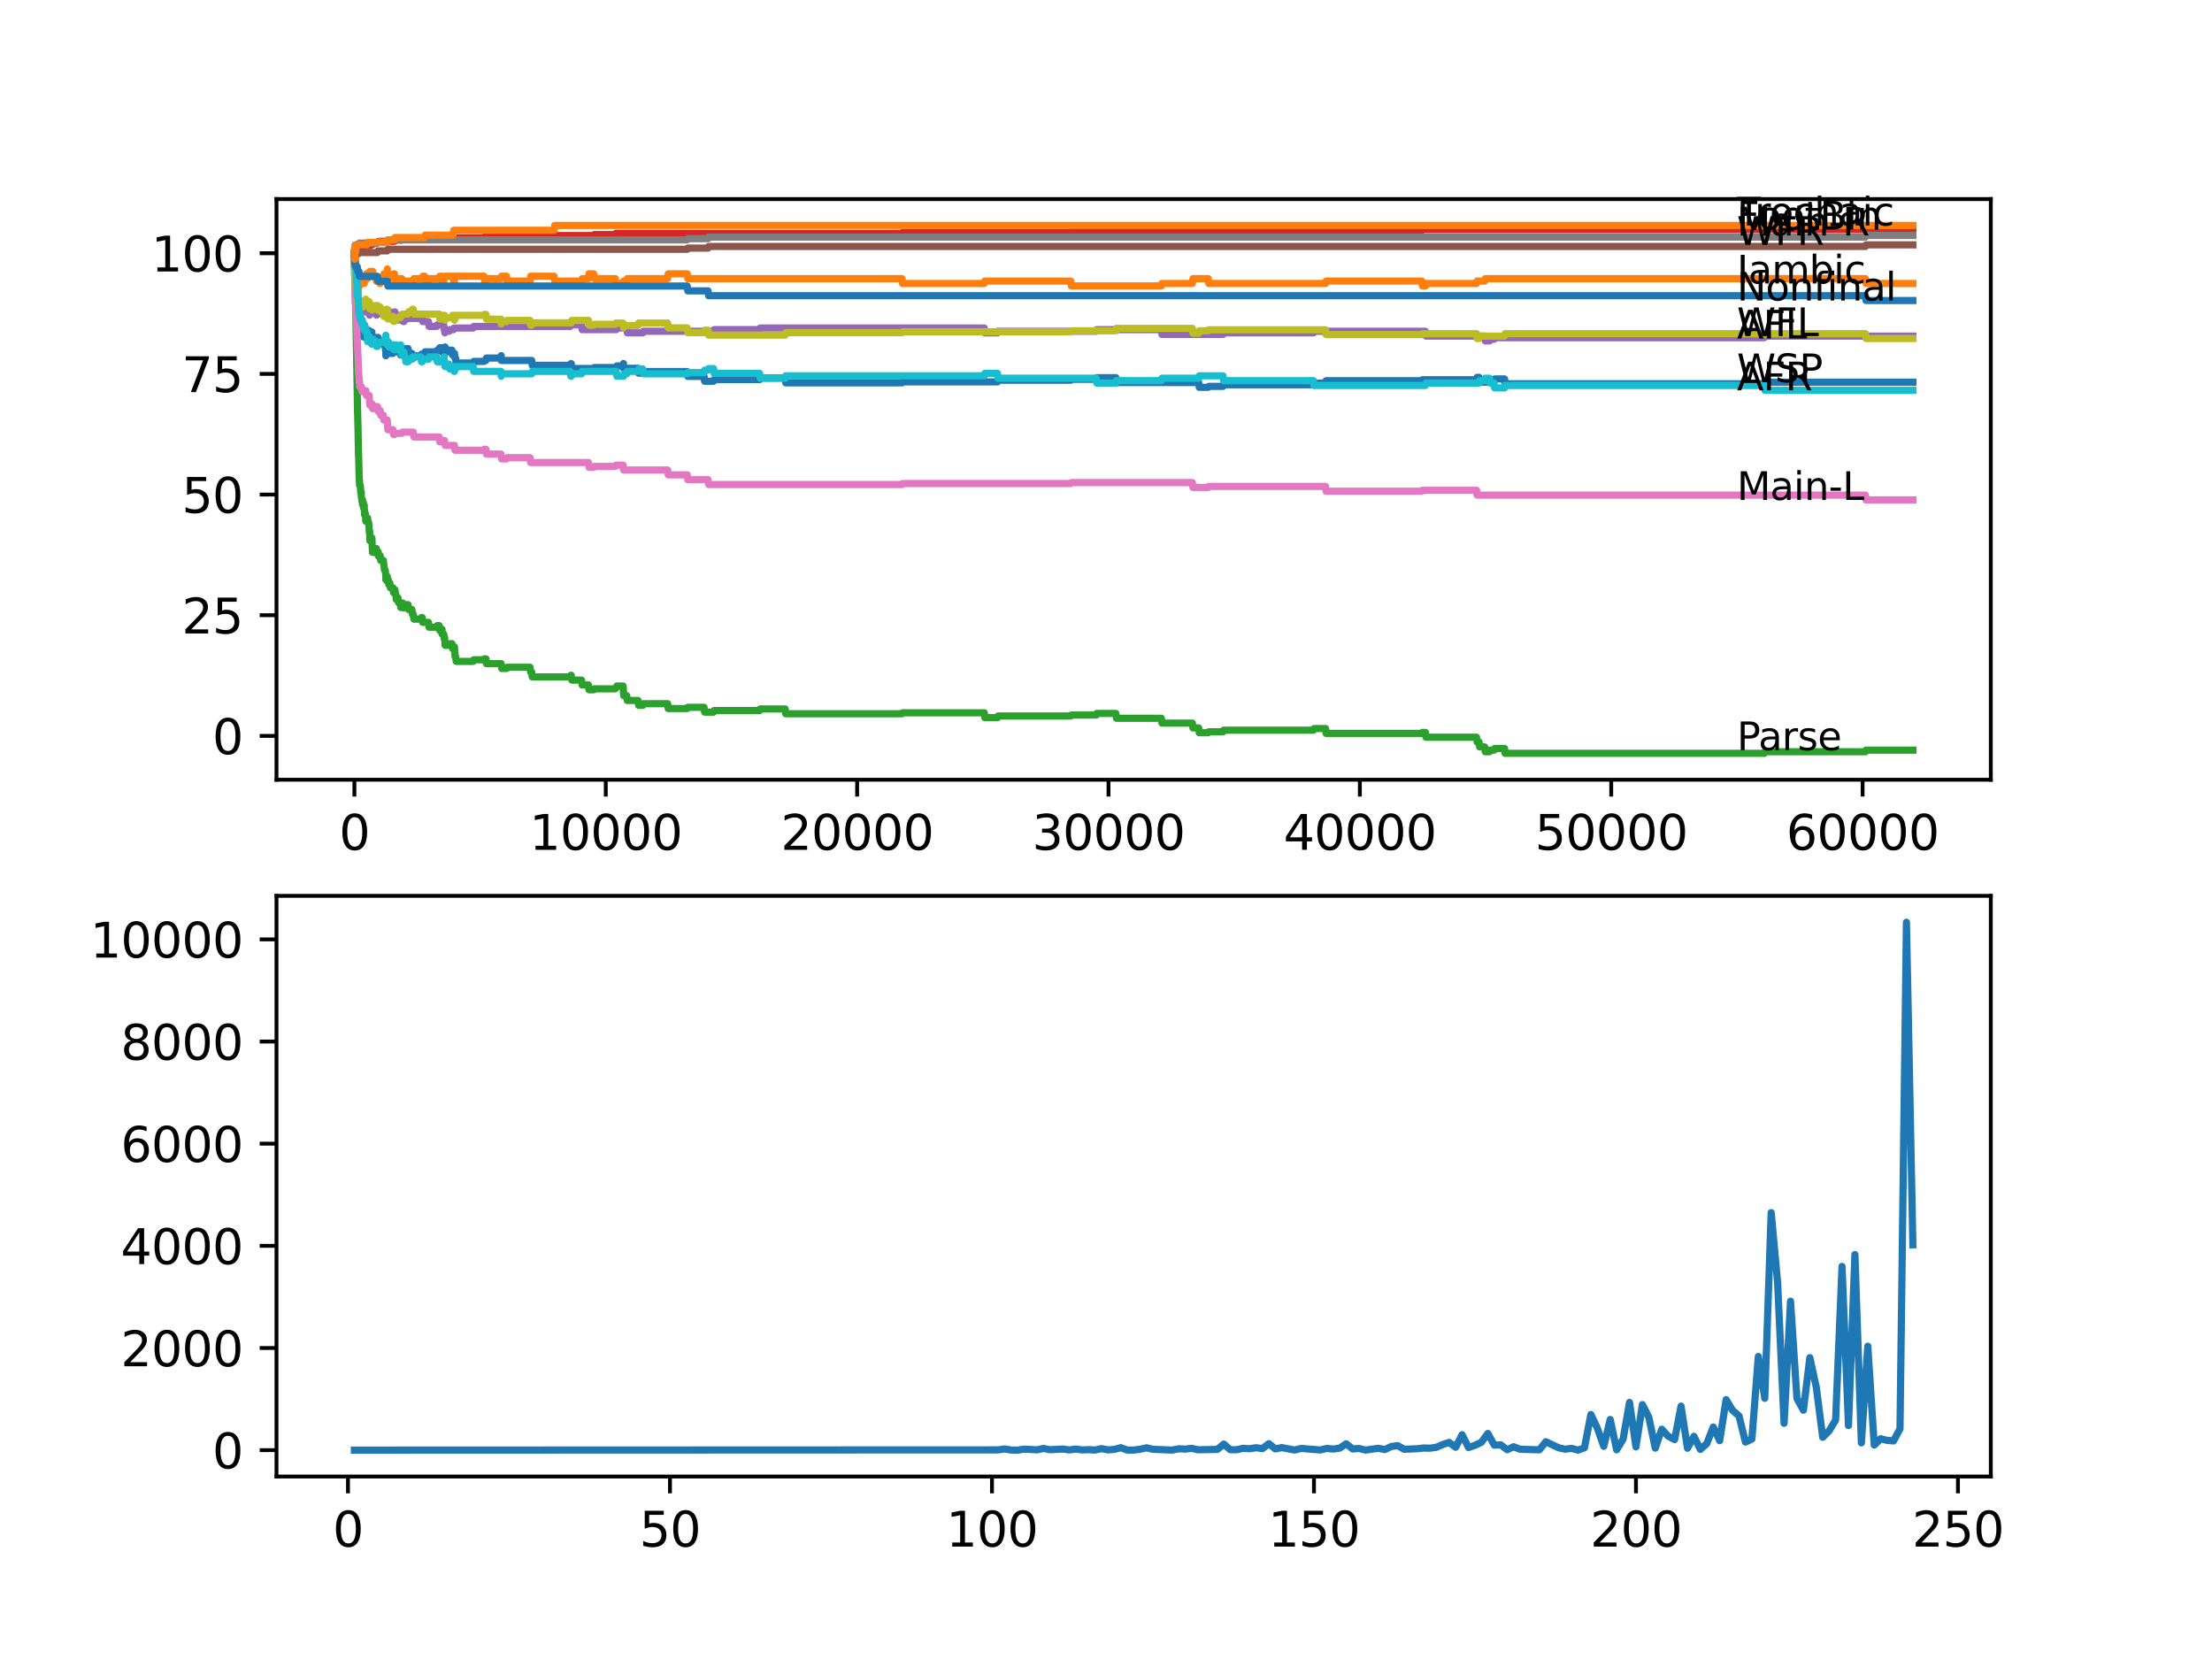 <?xml version="1.0" encoding="utf-8" standalone="no"?>
<!DOCTYPE svg PUBLIC "-//W3C//DTD SVG 1.1//EN"
  "http://www.w3.org/Graphics/SVG/1.1/DTD/svg11.dtd">
<svg xmlns:xlink="http://www.w3.org/1999/xlink" width="460.8pt" height="345.6pt" viewBox="0 0 460.8 345.6" xmlns="http://www.w3.org/2000/svg" version="1.1">
 <defs>
  <style type="text/css">*{stroke-linejoin: round; stroke-linecap: butt}</style>
 </defs>
 <g id="figure_1">
  <g id="patch_1">
   <path d="M 0 345.6 
L 460.8 345.6 
L 460.8 0 
L 0 0 
z
" style="fill: #ffffff"/>
  </g>
  <g id="axes_1">
   <g id="patch_2">
    <path d="M 57.6 162.432 
L 414.72 162.432 
L 414.72 41.472 
L 57.6 41.472 
z
" style="fill: #ffffff"/>
   </g>
   <g id="matplotlib.axis_1">
    <g id="xtick_1">
     <g id="line2d_1">
      <defs>
       <path id="mfec3f12d8b" d="M 0 0 
L 0 3.5 
" style="stroke: #000000; stroke-width: 0.8"/>
      </defs>
      <g>
       <use xlink:href="#mfec3f12d8b" x="73.827" y="162.432" style="stroke: #000000; stroke-width: 0.8"/>
      </g>
     </g>
     <g id="text_1">
      <!-- 0 -->
      <g transform="translate(70.646 177.03)scale(0.1 -0.1)">
       <defs>
        <path id="DejaVuSans-30" d="M 2034 4250 
Q 1547 4250 1301 3770 
Q 1056 3291 1056 2328 
Q 1056 1369 1301 889 
Q 1547 409 2034 409 
Q 2525 409 2770 889 
Q 3016 1369 3016 2328 
Q 3016 3291 2770 3770 
Q 2525 4250 2034 4250 
z
M 2034 4750 
Q 2819 4750 3233 4129 
Q 3647 3509 3647 2328 
Q 3647 1150 3233 529 
Q 2819 -91 2034 -91 
Q 1250 -91 836 529 
Q 422 1150 422 2328 
Q 422 3509 836 4129 
Q 1250 4750 2034 4750 
z
" transform="scale(0.016)"/>
       </defs>
       <use xlink:href="#DejaVuSans-30"/>
      </g>
     </g>
    </g>
    <g id="xtick_2">
     <g id="line2d_2">
      <g>
       <use xlink:href="#mfec3f12d8b" x="126.192" y="162.432" style="stroke: #000000; stroke-width: 0.8"/>
      </g>
     </g>
     <g id="text_2">
      <!-- 10000 -->
      <g transform="translate(110.286 177.03)scale(0.1 -0.1)">
       <defs>
        <path id="DejaVuSans-31" d="M 794 531 
L 1825 531 
L 1825 4091 
L 703 3866 
L 703 4441 
L 1819 4666 
L 2450 4666 
L 2450 531 
L 3481 531 
L 3481 0 
L 794 0 
L 794 531 
z
" transform="scale(0.016)"/>
       </defs>
       <use xlink:href="#DejaVuSans-31"/>
       <use xlink:href="#DejaVuSans-30" x="63.623"/>
       <use xlink:href="#DejaVuSans-30" x="127.246"/>
       <use xlink:href="#DejaVuSans-30" x="190.869"/>
       <use xlink:href="#DejaVuSans-30" x="254.492"/>
      </g>
     </g>
    </g>
    <g id="xtick_3">
     <g id="line2d_3">
      <g>
       <use xlink:href="#mfec3f12d8b" x="178.556" y="162.432" style="stroke: #000000; stroke-width: 0.8"/>
      </g>
     </g>
     <g id="text_3">
      <!-- 20000 -->
      <g transform="translate(162.65 177.03)scale(0.1 -0.1)">
       <defs>
        <path id="DejaVuSans-32" d="M 1228 531 
L 3431 531 
L 3431 0 
L 469 0 
L 469 531 
Q 828 903 1448 1529 
Q 2069 2156 2228 2338 
Q 2531 2678 2651 2914 
Q 2772 3150 2772 3378 
Q 2772 3750 2511 3984 
Q 2250 4219 1831 4219 
Q 1534 4219 1204 4116 
Q 875 4013 500 3803 
L 500 4441 
Q 881 4594 1212 4672 
Q 1544 4750 1819 4750 
Q 2544 4750 2975 4387 
Q 3406 4025 3406 3419 
Q 3406 3131 3298 2873 
Q 3191 2616 2906 2266 
Q 2828 2175 2409 1742 
Q 1991 1309 1228 531 
z
" transform="scale(0.016)"/>
       </defs>
       <use xlink:href="#DejaVuSans-32"/>
       <use xlink:href="#DejaVuSans-30" x="63.623"/>
       <use xlink:href="#DejaVuSans-30" x="127.246"/>
       <use xlink:href="#DejaVuSans-30" x="190.869"/>
       <use xlink:href="#DejaVuSans-30" x="254.492"/>
      </g>
     </g>
    </g>
    <g id="xtick_4">
     <g id="line2d_4">
      <g>
       <use xlink:href="#mfec3f12d8b" x="230.921" y="162.432" style="stroke: #000000; stroke-width: 0.8"/>
      </g>
     </g>
     <g id="text_4">
      <!-- 30000 -->
      <g transform="translate(215.015 177.03)scale(0.1 -0.1)">
       <defs>
        <path id="DejaVuSans-33" d="M 2597 2516 
Q 3050 2419 3304 2112 
Q 3559 1806 3559 1356 
Q 3559 666 3084 287 
Q 2609 -91 1734 -91 
Q 1441 -91 1130 -33 
Q 819 25 488 141 
L 488 750 
Q 750 597 1062 519 
Q 1375 441 1716 441 
Q 2309 441 2620 675 
Q 2931 909 2931 1356 
Q 2931 1769 2642 2001 
Q 2353 2234 1838 2234 
L 1294 2234 
L 1294 2753 
L 1863 2753 
Q 2328 2753 2575 2939 
Q 2822 3125 2822 3475 
Q 2822 3834 2567 4026 
Q 2313 4219 1838 4219 
Q 1578 4219 1281 4162 
Q 984 4106 628 3988 
L 628 4550 
Q 988 4650 1302 4700 
Q 1616 4750 1894 4750 
Q 2613 4750 3031 4423 
Q 3450 4097 3450 3541 
Q 3450 3153 3228 2886 
Q 3006 2619 2597 2516 
z
" transform="scale(0.016)"/>
       </defs>
       <use xlink:href="#DejaVuSans-33"/>
       <use xlink:href="#DejaVuSans-30" x="63.623"/>
       <use xlink:href="#DejaVuSans-30" x="127.246"/>
       <use xlink:href="#DejaVuSans-30" x="190.869"/>
       <use xlink:href="#DejaVuSans-30" x="254.492"/>
      </g>
     </g>
    </g>
    <g id="xtick_5">
     <g id="line2d_5">
      <g>
       <use xlink:href="#mfec3f12d8b" x="283.285" y="162.432" style="stroke: #000000; stroke-width: 0.8"/>
      </g>
     </g>
     <g id="text_5">
      <!-- 40000 -->
      <g transform="translate(267.379 177.03)scale(0.1 -0.1)">
       <defs>
        <path id="DejaVuSans-34" d="M 2419 4116 
L 825 1625 
L 2419 1625 
L 2419 4116 
z
M 2253 4666 
L 3047 4666 
L 3047 1625 
L 3713 1625 
L 3713 1100 
L 3047 1100 
L 3047 0 
L 2419 0 
L 2419 1100 
L 313 1100 
L 313 1709 
L 2253 4666 
z
" transform="scale(0.016)"/>
       </defs>
       <use xlink:href="#DejaVuSans-34"/>
       <use xlink:href="#DejaVuSans-30" x="63.623"/>
       <use xlink:href="#DejaVuSans-30" x="127.246"/>
       <use xlink:href="#DejaVuSans-30" x="190.869"/>
       <use xlink:href="#DejaVuSans-30" x="254.492"/>
      </g>
     </g>
    </g>
    <g id="xtick_6">
     <g id="line2d_6">
      <g>
       <use xlink:href="#mfec3f12d8b" x="335.65" y="162.432" style="stroke: #000000; stroke-width: 0.8"/>
      </g>
     </g>
     <g id="text_6">
      <!-- 50000 -->
      <g transform="translate(319.744 177.03)scale(0.1 -0.1)">
       <defs>
        <path id="DejaVuSans-35" d="M 691 4666 
L 3169 4666 
L 3169 4134 
L 1269 4134 
L 1269 2991 
Q 1406 3038 1543 3061 
Q 1681 3084 1819 3084 
Q 2600 3084 3056 2656 
Q 3513 2228 3513 1497 
Q 3513 744 3044 326 
Q 2575 -91 1722 -91 
Q 1428 -91 1123 -41 
Q 819 9 494 109 
L 494 744 
Q 775 591 1075 516 
Q 1375 441 1709 441 
Q 2250 441 2565 725 
Q 2881 1009 2881 1497 
Q 2881 1984 2565 2268 
Q 2250 2553 1709 2553 
Q 1456 2553 1204 2497 
Q 953 2441 691 2322 
L 691 4666 
z
" transform="scale(0.016)"/>
       </defs>
       <use xlink:href="#DejaVuSans-35"/>
       <use xlink:href="#DejaVuSans-30" x="63.623"/>
       <use xlink:href="#DejaVuSans-30" x="127.246"/>
       <use xlink:href="#DejaVuSans-30" x="190.869"/>
       <use xlink:href="#DejaVuSans-30" x="254.492"/>
      </g>
     </g>
    </g>
    <g id="xtick_7">
     <g id="line2d_7">
      <g>
       <use xlink:href="#mfec3f12d8b" x="388.014" y="162.432" style="stroke: #000000; stroke-width: 0.8"/>
      </g>
     </g>
     <g id="text_7">
      <!-- 60000 -->
      <g transform="translate(372.108 177.03)scale(0.1 -0.1)">
       <defs>
        <path id="DejaVuSans-36" d="M 2113 2584 
Q 1688 2584 1439 2293 
Q 1191 2003 1191 1497 
Q 1191 994 1439 701 
Q 1688 409 2113 409 
Q 2538 409 2786 701 
Q 3034 994 3034 1497 
Q 3034 2003 2786 2293 
Q 2538 2584 2113 2584 
z
M 3366 4563 
L 3366 3988 
Q 3128 4100 2886 4159 
Q 2644 4219 2406 4219 
Q 1781 4219 1451 3797 
Q 1122 3375 1075 2522 
Q 1259 2794 1537 2939 
Q 1816 3084 2150 3084 
Q 2853 3084 3261 2657 
Q 3669 2231 3669 1497 
Q 3669 778 3244 343 
Q 2819 -91 2113 -91 
Q 1303 -91 875 529 
Q 447 1150 447 2328 
Q 447 3434 972 4092 
Q 1497 4750 2381 4750 
Q 2619 4750 2861 4703 
Q 3103 4656 3366 4563 
z
" transform="scale(0.016)"/>
       </defs>
       <use xlink:href="#DejaVuSans-36"/>
       <use xlink:href="#DejaVuSans-30" x="63.623"/>
       <use xlink:href="#DejaVuSans-30" x="127.246"/>
       <use xlink:href="#DejaVuSans-30" x="190.869"/>
       <use xlink:href="#DejaVuSans-30" x="254.492"/>
      </g>
     </g>
    </g>
   </g>
   <g id="matplotlib.axis_2">
    <g id="ytick_1">
     <g id="line2d_8">
      <defs>
       <path id="mde665dbee4" d="M 0 0 
L -3.5 0 
" style="stroke: #000000; stroke-width: 0.8"/>
      </defs>
      <g>
       <use xlink:href="#mde665dbee4" x="57.6" y="153.297" style="stroke: #000000; stroke-width: 0.8"/>
      </g>
     </g>
     <g id="text_8">
      <!-- 0 -->
      <g transform="translate(44.237 157.097)scale(0.1 -0.1)">
       <use xlink:href="#DejaVuSans-30"/>
      </g>
     </g>
    </g>
    <g id="ytick_2">
     <g id="line2d_9">
      <g>
       <use xlink:href="#mde665dbee4" x="57.6" y="128.161" style="stroke: #000000; stroke-width: 0.8"/>
      </g>
     </g>
     <g id="text_9">
      <!-- 25 -->
      <g transform="translate(37.875 131.96)scale(0.1 -0.1)">
       <use xlink:href="#DejaVuSans-32"/>
       <use xlink:href="#DejaVuSans-35" x="63.623"/>
      </g>
     </g>
    </g>
    <g id="ytick_3">
     <g id="line2d_10">
      <g>
       <use xlink:href="#mde665dbee4" x="57.6" y="103.024" style="stroke: #000000; stroke-width: 0.8"/>
      </g>
     </g>
     <g id="text_10">
      <!-- 50 -->
      <g transform="translate(37.875 106.824)scale(0.1 -0.1)">
       <use xlink:href="#DejaVuSans-35"/>
       <use xlink:href="#DejaVuSans-30" x="63.623"/>
      </g>
     </g>
    </g>
    <g id="ytick_4">
     <g id="line2d_11">
      <g>
       <use xlink:href="#mde665dbee4" x="57.6" y="77.888" style="stroke: #000000; stroke-width: 0.8"/>
      </g>
     </g>
     <g id="text_11">
      <!-- 75 -->
      <g transform="translate(37.875 81.687)scale(0.1 -0.1)">
       <defs>
        <path id="DejaVuSans-37" d="M 525 4666 
L 3525 4666 
L 3525 4397 
L 1831 0 
L 1172 0 
L 2766 4134 
L 525 4134 
L 525 4666 
z
" transform="scale(0.016)"/>
       </defs>
       <use xlink:href="#DejaVuSans-37"/>
       <use xlink:href="#DejaVuSans-35" x="63.623"/>
      </g>
     </g>
    </g>
    <g id="ytick_5">
     <g id="line2d_12">
      <g>
       <use xlink:href="#mde665dbee4" x="57.6" y="52.752" style="stroke: #000000; stroke-width: 0.8"/>
      </g>
     </g>
     <g id="text_12">
      <!-- 100 -->
      <g transform="translate(31.512 56.551)scale(0.1 -0.1)">
       <use xlink:href="#DejaVuSans-31"/>
       <use xlink:href="#DejaVuSans-30" x="63.623"/>
       <use xlink:href="#DejaVuSans-30" x="127.246"/>
      </g>
     </g>
    </g>
   </g>
   <g id="line2d_13">
    <path d="M 73.833 53.757 
L 73.917 56.69 
L 73.948 55.684 
L 73.953 55.517 
L 73.964 57.527 
L 73.974 57.527 
L 74.053 58.533 
L 74.084 57.695 
L 74.115 56.522 
L 74.147 58.533 
L 74.173 57.863 
L 74.267 59.706 
L 74.288 59.371 
L 74.294 59.371 
L 74.309 58.701 
L 74.372 61.382 
L 74.383 60.711 
L 74.398 60.711 
L 74.403 60.376 
L 74.477 62.689 
L 74.482 62.689 
L 74.566 65.538 
L 74.597 63.862 
L 74.602 63.359 
L 74.655 66.04 
L 74.686 65.37 
L 74.749 67.213 
L 74.801 66.677 
L 74.833 66.677 
L 74.927 68.521 
L 74.948 68.018 
L 75.063 68.018 
L 75.069 67.683 
L 75.074 68.688 
L 75.163 68.688 
L 75.173 68.688 
L 75.257 68.353 
L 75.262 69.358 
L 75.273 69.358 
L 75.294 69.358 
L 75.409 68.856 
L 75.472 68.856 
L 75.519 68.521 
L 75.524 69.526 
L 75.571 69.526 
L 75.592 69.526 
L 75.707 69.191 
L 75.734 70.196 
L 75.817 69.861 
L 75.849 69.861 
L 75.969 69.325 
L 76.1 69.325 
L 76.132 70.33 
L 76.21 69.995 
L 76.467 69.995 
L 76.592 68.822 
L 76.823 68.822 
L 76.912 69.828 
L 76.933 69.325 
L 76.98 69.325 
L 77.016 68.99 
L 77.022 69.995 
L 77.085 69.492 
L 77.278 69.492 
L 77.394 69.157 
L 77.467 69.157 
L 77.587 71.168 
L 77.645 71.168 
L 77.765 70.632 
L 78.441 70.632 
L 78.556 70.297 
L 78.776 70.297 
L 78.891 71.302 
L 79.027 71.302 
L 79.142 71.101 
L 79.986 71.101 
L 80.101 72.107 
L 80.247 72.107 
L 80.363 73.112 
L 80.368 73.112 
L 80.384 74.118 
L 80.478 73.782 
L 80.562 73.782 
L 80.677 73.447 
L 80.708 73.447 
L 80.823 72.945 
L 81.001 72.945 
L 81.117 72.609 
L 81.211 72.609 
L 81.326 73.615 
L 81.865 73.615 
L 81.981 73.112 
L 81.991 73.112 
L 82.106 72.777 
L 82.174 72.777 
L 82.29 72.274 
L 82.478 72.274 
L 82.541 73.28 
L 82.588 72.945 
L 83.379 72.945 
L 83.473 73.95 
L 83.489 73.615 
L 83.567 73.615 
L 83.682 73.28 
L 84.138 73.28 
L 84.253 72.945 
L 84.431 72.945 
L 84.546 72.609 
L 85.013 72.609 
L 85.128 73.615 
L 85.808 73.615 
L 85.924 74.62 
L 86.107 74.62 
L 86.222 74.118 
L 87.688 74.118 
L 87.804 73.782 
L 88.453 73.782 
L 88.568 73.28 
L 90.977 73.28 
L 91.092 72.945 
L 91.49 72.945 
L 91.605 72.442 
L 92.082 72.442 
L 92.197 73.447 
L 92.527 73.447 
L 92.647 72.609 
L 92.679 72.609 
L 92.715 72.274 
L 92.721 73.28 
L 92.778 73.28 
L 93.579 73.28 
L 93.695 72.945 
L 94.15 72.945 
L 94.265 73.95 
L 94.491 73.95 
L 94.606 73.615 
L 94.679 73.615 
L 94.794 74.62 
L 94.92 74.62 
L 95.035 75.626 
L 98.575 75.626 
L 98.69 75.291 
L 100.832 75.291 
L 100.947 75.09 
L 101.225 75.09 
L 101.34 74.587 
L 104.372 74.587 
L 104.408 74.084 
L 104.414 75.09 
L 104.476 75.09 
L 110.76 75.09 
L 110.875 76.095 
L 118.798 76.095 
L 118.913 75.76 
L 119.008 75.76 
L 119.123 76.765 
L 123.673 76.765 
L 123.788 76.564 
L 128.386 76.564 
L 128.501 76.229 
L 129.805 76.229 
L 129.884 75.726 
L 129.889 76.732 
L 129.91 76.732 
L 132.931 76.732 
L 133.046 77.737 
L 133.905 77.737 
L 134.02 77.402 
L 143.163 77.402 
L 143.279 78.408 
L 146.672 78.408 
L 146.787 79.413 
L 148.641 79.413 
L 148.756 79.078 
L 158.244 79.078 
L 158.359 78.743 
L 163.559 78.743 
L 163.674 79.748 
L 187.909 79.748 
L 188.024 79.547 
L 207.797 79.547 
L 207.912 79.212 
L 223.066 79.212 
L 223.181 79.011 
L 228.36 79.011 
L 228.476 78.676 
L 232.455 78.676 
L 232.57 79.681 
L 249.709 79.681 
L 249.825 80.687 
L 251.694 80.687 
L 251.809 80.485 
L 254.778 80.485 
L 254.893 80.15 
L 273.614 80.15 
L 273.729 79.815 
L 276.138 79.815 
L 276.253 79.312 
L 296.188 79.312 
L 296.303 79.111 
L 307.593 79.111 
L 307.708 78.609 
L 308.117 78.609 
L 308.232 79.614 
L 310.295 79.614 
L 310.41 79.279 
L 311.243 79.279 
L 311.358 78.944 
L 313.426 78.944 
L 313.542 79.949 
L 367.545 79.949 
L 367.66 79.614 
L 398.487 79.614 
L 398.487 79.614 
" clip-path="url(#p100f8b0f42)" style="fill: none; stroke: #1f77b4; stroke-width: 1.5; stroke-linecap: square"/>
   </g>
   <g id="line2d_14">
    <path d="M 73.833 52.752 
L 73.838 52.752 
L 73.937 56.438 
L 73.964 55.6 
L 73.995 55.6 
L 74 54.595 
L 74.068 57.611 
L 74.095 57.109 
L 74.1 57.109 
L 74.225 60.795 
L 74.231 60.795 
L 74.273 61.466 
L 74.362 58.617 
L 74.372 58.617 
L 74.43 60.125 
L 74.482 58.918 
L 74.498 58.918 
L 74.534 58.416 
L 74.582 60.594 
L 74.592 60.091 
L 74.597 60.091 
L 74.618 58.751 
L 74.707 59.756 
L 74.712 59.756 
L 74.833 58.55 
L 74.854 58.55 
L 74.927 59.555 
L 74.964 59.052 
L 75.053 59.052 
L 75.168 58.55 
L 75.294 58.55 
L 75.409 58.047 
L 75.849 58.047 
L 75.875 59.052 
L 75.959 58.047 
L 76.21 58.047 
L 76.325 57.042 
L 76.488 57.042 
L 76.582 58.047 
L 76.598 57.544 
L 76.912 57.544 
L 77.032 56.539 
L 77.168 56.539 
L 77.284 57.544 
L 77.509 57.544 
L 77.624 56.539 
L 77.645 56.539 
L 77.76 57.544 
L 78.347 57.544 
L 78.394 58.55 
L 78.457 58.047 
L 79.027 58.047 
L 79.142 59.052 
L 79.19 59.052 
L 79.305 58.047 
L 79.855 58.047 
L 79.97 57.042 
L 80.677 57.042 
L 80.687 56.036 
L 80.713 58.047 
L 80.781 58.047 
L 80.886 58.047 
L 81.001 57.544 
L 81.865 57.544 
L 81.981 57.042 
L 82.164 57.042 
L 82.284 59.052 
L 82.4 58.55 
L 82.913 58.55 
L 83.028 58.047 
L 83.714 58.047 
L 83.829 59.052 
L 83.934 59.052 
L 84.049 58.55 
L 86.107 58.55 
L 86.222 58.047 
L 87.961 58.047 
L 88.076 57.544 
L 88.453 57.544 
L 88.568 58.55 
L 89.265 58.55 
L 89.38 58.047 
L 91.49 58.047 
L 91.605 57.544 
L 92.035 57.544 
L 92.15 58.55 
L 92.433 58.55 
L 92.548 58.047 
L 92.611 58.047 
L 92.726 57.544 
L 94.391 57.544 
L 94.506 58.55 
L 94.674 58.55 
L 94.789 57.544 
L 100.832 57.544 
L 100.947 58.55 
L 101.225 58.55 
L 101.34 58.047 
L 104.372 58.047 
L 104.487 57.544 
L 105.534 57.544 
L 105.649 58.55 
L 110.425 58.55 
L 110.54 57.544 
L 115.431 57.544 
L 115.546 58.55 
L 121.155 58.55 
L 121.27 58.047 
L 122.589 58.047 
L 122.704 57.042 
L 123.673 57.042 
L 123.788 58.047 
L 128.187 58.047 
L 128.302 59.052 
L 129.805 59.052 
L 129.92 58.55 
L 130.559 58.55 
L 130.674 58.047 
L 139.084 58.047 
L 139.199 57.042 
L 143.163 57.042 
L 143.279 58.047 
L 187.909 58.047 
L 188.024 59.052 
L 205.042 59.052 
L 205.158 58.55 
L 223.066 58.55 
L 223.181 59.555 
L 241.938 59.555 
L 242.054 59.052 
L 248.39 59.052 
L 248.505 58.047 
L 251.694 58.047 
L 251.809 59.052 
L 276.138 59.052 
L 276.253 58.55 
L 296.188 58.55 
L 296.303 59.555 
L 296.937 59.555 
L 297.052 59.052 
L 307.593 59.052 
L 307.708 58.55 
L 309.29 58.55 
L 309.405 58.047 
L 388.601 58.047 
L 388.716 59.052 
L 398.487 59.052 
L 398.487 59.052 
" clip-path="url(#p100f8b0f42)" style="fill: none; stroke: #ff7f0e; stroke-width: 1.5; stroke-linecap: square"/>
   </g>
   <g id="line2d_15">
    <path d="M 73.833 53.757 
L 73.848 53.757 
L 73.854 53.422 
L 73.875 57.444 
L 73.896 56.857 
L 74.037 63.225 
L 74.053 63.225 
L 74.074 62.89 
L 74.121 65.236 
L 74.267 73.28 
L 74.283 72.945 
L 74.314 76.296 
L 74.33 76.296 
L 74.487 86.015 
L 74.498 85.68 
L 74.545 88.026 
L 74.555 87.859 
L 74.697 95.232 
L 74.702 94.897 
L 74.707 94.897 
L 74.843 100.259 
L 74.854 100.259 
L 74.896 100.092 
L 74.901 101.097 
L 74.938 101.097 
L 75.053 101.097 
L 75.168 102.773 
L 75.173 102.773 
L 75.257 102.438 
L 75.262 103.443 
L 75.273 103.443 
L 75.294 103.443 
L 75.409 104.449 
L 75.472 104.449 
L 75.519 104.114 
L 75.524 105.119 
L 75.571 105.119 
L 75.592 105.119 
L 75.707 104.784 
L 75.734 105.79 
L 75.817 105.454 
L 75.849 105.454 
L 75.875 105.253 
L 75.88 106.259 
L 75.927 106.259 
L 75.943 107.264 
L 76.037 106.929 
L 76.1 106.929 
L 76.215 108.605 
L 76.467 108.605 
L 76.582 107.934 
L 76.697 108.94 
L 76.823 108.94 
L 76.943 110.951 
L 76.98 110.951 
L 77.016 110.616 
L 77.032 112.627 
L 77.064 112.627 
L 77.168 112.627 
L 77.289 112.04 
L 77.467 112.04 
L 77.592 115.056 
L 77.645 115.056 
L 77.765 114.52 
L 78.347 114.52 
L 78.394 114.269 
L 78.399 115.274 
L 78.446 114.939 
L 78.776 114.939 
L 78.891 115.945 
L 79.027 115.945 
L 79.142 115.744 
L 79.19 115.744 
L 79.305 116.749 
L 79.855 116.749 
L 79.97 117.754 
L 79.986 117.754 
L 80.101 118.76 
L 80.247 118.76 
L 80.363 119.765 
L 80.368 119.765 
L 80.384 120.771 
L 80.478 120.436 
L 80.562 120.436 
L 80.677 120.101 
L 80.687 121.106 
L 80.787 120.771 
L 80.886 120.771 
L 81.001 121.776 
L 81.117 121.441 
L 81.211 121.441 
L 81.326 122.447 
L 81.865 122.447 
L 81.981 123.452 
L 81.991 123.452 
L 82.106 123.117 
L 82.164 123.117 
L 82.279 122.866 
L 82.284 122.866 
L 82.4 123.871 
L 82.478 123.871 
L 82.541 124.876 
L 82.588 124.541 
L 82.913 124.541 
L 83.028 125.547 
L 83.379 125.547 
L 83.473 126.552 
L 83.489 126.217 
L 83.567 126.217 
L 83.682 125.882 
L 83.714 125.882 
L 83.829 125.631 
L 83.934 125.631 
L 84.049 126.636 
L 84.138 126.636 
L 84.253 126.301 
L 84.431 126.301 
L 84.546 125.966 
L 85.013 125.966 
L 85.128 126.971 
L 85.808 126.971 
L 85.924 127.977 
L 86.107 127.977 
L 86.222 128.982 
L 87.688 128.982 
L 87.804 128.647 
L 87.961 128.647 
L 88.076 129.652 
L 89.265 129.652 
L 89.38 130.658 
L 90.977 130.658 
L 91.092 130.323 
L 91.49 130.323 
L 91.605 131.328 
L 92.035 131.328 
L 92.082 131.077 
L 92.087 132.082 
L 92.129 132.082 
L 92.433 132.082 
L 92.527 133.088 
L 92.543 132.753 
L 92.611 132.753 
L 92.726 134.428 
L 93.579 134.428 
L 93.695 134.093 
L 94.15 134.093 
L 94.265 135.099 
L 94.491 135.099 
L 94.606 134.763 
L 94.674 134.763 
L 94.794 136.774 
L 94.92 136.774 
L 95.035 137.78 
L 98.575 137.78 
L 98.69 137.445 
L 100.832 137.445 
L 100.947 137.244 
L 101.225 137.244 
L 101.34 138.249 
L 104.408 138.249 
L 104.524 139.255 
L 105.534 139.255 
L 105.649 139.003 
L 110.425 139.003 
L 110.54 140.009 
L 110.76 140.009 
L 110.875 141.014 
L 118.798 141.014 
L 118.913 140.679 
L 119.008 140.679 
L 119.123 141.684 
L 121.155 141.684 
L 121.27 142.69 
L 122.589 142.69 
L 122.704 143.695 
L 123.673 143.695 
L 123.788 143.494 
L 128.187 143.494 
L 128.302 143.243 
L 128.386 143.243 
L 128.501 142.908 
L 129.805 142.908 
L 129.926 144.919 
L 130.559 144.919 
L 130.674 145.924 
L 132.931 145.924 
L 133.046 146.93 
L 133.905 146.93 
L 134.02 146.594 
L 139.084 146.594 
L 139.199 147.6 
L 143.163 147.6 
L 143.279 147.348 
L 146.672 147.348 
L 146.787 148.354 
L 148.641 148.354 
L 148.756 148.019 
L 158.244 148.019 
L 158.359 147.684 
L 163.559 147.684 
L 163.674 148.689 
L 187.909 148.689 
L 188.024 148.488 
L 205.042 148.488 
L 205.158 149.493 
L 207.797 149.493 
L 207.912 149.158 
L 223.066 149.158 
L 223.181 148.957 
L 228.36 148.957 
L 228.476 148.622 
L 232.455 148.622 
L 232.57 149.627 
L 241.938 149.627 
L 242.054 150.633 
L 248.39 150.633 
L 248.505 151.638 
L 249.709 151.638 
L 249.825 152.644 
L 251.694 152.644 
L 251.809 152.443 
L 254.778 152.443 
L 254.893 152.108 
L 273.614 152.108 
L 273.729 151.772 
L 276.138 151.772 
L 276.253 152.778 
L 296.188 152.778 
L 296.303 152.577 
L 296.937 152.577 
L 297.052 153.582 
L 307.593 153.582 
L 307.708 154.588 
L 308.117 154.588 
L 308.232 155.593 
L 309.29 155.593 
L 309.405 156.599 
L 310.295 156.599 
L 310.41 156.264 
L 311.243 156.264 
L 311.358 155.928 
L 313.426 155.928 
L 313.542 156.934 
L 367.545 156.934 
L 367.66 156.599 
L 388.601 156.599 
L 388.716 156.264 
L 398.487 156.264 
L 398.487 156.264 
" clip-path="url(#p100f8b0f42)" style="fill: none; stroke: #2ca02c; stroke-width: 1.5; stroke-linecap: square"/>
   </g>
   <g id="line2d_16">
    <path d="M 73.833 52.752 
L 73.964 51.964 
L 74 51.964 
L 74.115 51.713 
L 74.55 51.713 
L 74.665 51.545 
L 74.854 51.545 
L 74.969 51.377 
L 75.849 51.377 
L 75.964 51.176 
L 77.168 51.176 
L 77.284 50.925 
L 77.645 50.925 
L 77.76 50.724 
L 78.347 50.724 
L 78.462 50.473 
L 79.027 50.473 
L 79.142 50.271 
L 82.164 50.271 
L 82.279 50.02 
L 83.714 50.02 
L 83.829 49.769 
L 92.035 49.769 
L 92.15 49.517 
L 100.832 49.517 
L 100.947 49.316 
L 105.534 49.316 
L 105.649 49.065 
L 123.673 49.065 
L 123.788 48.864 
L 128.187 48.864 
L 128.302 48.612 
L 187.909 48.612 
L 188.024 48.411 
L 223.066 48.411 
L 223.181 48.21 
L 251.694 48.21 
L 251.809 48.009 
L 296.188 48.009 
L 296.303 47.808 
L 398.487 47.808 
L 398.487 47.808 
" clip-path="url(#p100f8b0f42)" style="fill: none; stroke: #d62728; stroke-width: 1.5; stroke-linecap: square"/>
   </g>
   <g id="line2d_17">
    <path d="M 73.833 53.757 
L 73.864 53.757 
L 73.917 56.438 
L 73.985 55.936 
L 74 55.936 
L 74.053 56.941 
L 74.11 55.936 
L 74.121 55.936 
L 74.241 58.282 
L 74.257 58.282 
L 74.262 57.946 
L 74.294 60.628 
L 74.335 59.957 
L 74.398 60.963 
L 74.445 60.628 
L 74.451 60.628 
L 74.571 62.471 
L 74.576 62.471 
L 74.602 61.801 
L 74.618 63.812 
L 74.681 62.806 
L 74.697 62.806 
L 74.712 62.471 
L 74.718 63.476 
L 74.807 62.806 
L 74.854 62.806 
L 74.969 62.639 
L 75.053 62.639 
L 75.063 63.644 
L 75.163 63.309 
L 75.173 63.309 
L 75.288 62.974 
L 75.294 62.974 
L 75.409 63.979 
L 75.472 63.979 
L 75.587 63.644 
L 75.592 63.644 
L 75.707 63.309 
L 75.734 63.309 
L 75.849 62.974 
L 75.875 62.974 
L 75.943 64.985 
L 75.99 64.649 
L 76.132 64.649 
L 76.247 64.314 
L 76.467 64.314 
L 76.582 63.644 
L 76.697 64.649 
L 76.912 64.649 
L 76.98 65.655 
L 77.022 65.32 
L 77.278 65.32 
L 77.394 64.985 
L 77.723 64.985 
L 77.839 64.649 
L 78.394 64.649 
L 78.441 65.655 
L 78.504 65.32 
L 80.384 65.32 
L 80.499 64.985 
L 80.562 64.985 
L 80.677 64.649 
L 80.886 64.649 
L 81.001 65.655 
L 81.117 65.32 
L 81.991 65.32 
L 82.106 64.985 
L 82.284 64.985 
L 82.4 65.99 
L 82.541 65.99 
L 82.656 65.655 
L 82.913 65.655 
L 83.028 66.66 
L 83.473 66.66 
L 83.593 65.99 
L 83.934 65.99 
L 84.049 66.996 
L 84.138 66.996 
L 84.253 66.66 
L 84.431 66.66 
L 84.546 66.325 
L 87.688 66.325 
L 87.804 65.99 
L 87.961 65.99 
L 88.076 66.996 
L 89.265 66.996 
L 89.38 68.001 
L 90.977 68.001 
L 91.092 67.666 
L 92.433 67.666 
L 92.527 68.671 
L 92.543 68.336 
L 92.611 68.336 
L 92.679 69.342 
L 92.721 69.006 
L 93.579 69.006 
L 93.695 68.671 
L 94.491 68.671 
L 94.606 68.336 
L 98.575 68.336 
L 98.69 68.001 
L 118.798 68.001 
L 118.913 67.666 
L 121.155 67.666 
L 121.27 68.671 
L 128.386 68.671 
L 128.501 68.336 
L 130.559 68.336 
L 130.674 69.342 
L 133.905 69.342 
L 134.02 69.006 
L 148.641 69.006 
L 148.756 68.671 
L 158.244 68.671 
L 158.359 68.336 
L 205.042 68.336 
L 205.158 69.342 
L 207.797 69.342 
L 207.912 69.006 
L 228.36 69.006 
L 228.476 68.671 
L 241.938 68.671 
L 242.054 69.677 
L 254.778 69.677 
L 254.893 69.342 
L 273.614 69.342 
L 273.729 69.006 
L 296.937 69.006 
L 297.052 70.012 
L 309.29 70.012 
L 309.405 71.017 
L 310.295 71.017 
L 310.41 70.682 
L 311.243 70.682 
L 311.358 70.347 
L 367.545 70.347 
L 367.66 70.012 
L 398.487 70.012 
L 398.487 70.012 
" clip-path="url(#p100f8b0f42)" style="fill: none; stroke: #9467bd; stroke-width: 1.5; stroke-linecap: square"/>
   </g>
   <g id="line2d_18">
    <path d="M 73.833 52.752 
L 73.848 53.757 
L 73.943 53.171 
L 73.948 53.171 
L 74.063 53.003 
L 74.43 53.003 
L 74.545 52.802 
L 74.781 52.802 
L 74.896 52.601 
L 78.629 52.601 
L 78.745 52.266 
L 80.687 52.266 
L 80.802 51.93 
L 143.163 51.93 
L 143.279 51.679 
L 147.504 51.679 
L 147.62 51.344 
L 388.601 51.344 
L 388.716 51.009 
L 398.487 51.009 
L 398.487 51.009 
" clip-path="url(#p100f8b0f42)" style="fill: none; stroke: #8c564b; stroke-width: 1.5; stroke-linecap: square"/>
   </g>
   <g id="line2d_19">
    <path d="M 73.833 52.416 
L 73.985 61.047 
L 73.995 61.047 
L 74.115 63.812 
L 74.147 63.812 
L 74.278 67.833 
L 74.299 67.833 
L 74.424 70.85 
L 74.43 70.85 
L 74.55 73.866 
L 74.555 73.699 
L 74.566 73.699 
L 74.697 77.72 
L 74.733 77.72 
L 74.854 79.731 
L 74.927 79.564 
L 74.932 80.569 
L 74.938 80.569 
L 75.294 80.569 
L 75.409 81.575 
L 75.849 81.575 
L 75.964 81.374 
L 76.21 81.374 
L 76.325 82.379 
L 76.912 82.379 
L 77.032 84.39 
L 77.168 84.39 
L 77.284 84.139 
L 77.509 84.139 
L 77.624 85.144 
L 77.645 85.144 
L 77.76 84.943 
L 78.347 84.943 
L 78.462 84.692 
L 78.629 84.692 
L 78.745 85.697 
L 79.027 85.697 
L 79.142 85.496 
L 79.19 85.496 
L 79.305 86.501 
L 79.855 86.501 
L 79.97 87.507 
L 80.677 87.507 
L 80.797 89.518 
L 81.865 89.518 
L 81.981 90.523 
L 82.164 90.523 
L 82.279 90.272 
L 83.714 90.272 
L 83.829 90.021 
L 86.107 90.021 
L 86.222 91.026 
L 91.49 91.026 
L 91.605 92.031 
L 92.035 92.031 
L 92.15 91.78 
L 92.611 91.78 
L 92.726 92.786 
L 94.674 92.786 
L 94.789 93.791 
L 100.832 93.791 
L 100.947 93.59 
L 101.225 93.59 
L 101.34 94.595 
L 104.372 94.595 
L 104.487 95.601 
L 105.534 95.601 
L 105.649 95.349 
L 110.425 95.349 
L 110.54 96.355 
L 122.589 96.355 
L 122.704 97.36 
L 123.673 97.36 
L 123.788 97.159 
L 128.187 97.159 
L 128.302 96.908 
L 129.805 96.908 
L 129.92 97.913 
L 139.084 97.913 
L 139.199 98.919 
L 143.163 98.919 
L 143.279 99.924 
L 147.504 99.924 
L 147.62 100.93 
L 187.909 100.93 
L 188.024 100.729 
L 223.066 100.729 
L 223.181 100.528 
L 248.39 100.528 
L 248.505 101.533 
L 251.694 101.533 
L 251.809 101.332 
L 276.138 101.332 
L 276.253 102.337 
L 296.188 102.337 
L 296.303 102.136 
L 307.593 102.136 
L 307.708 103.142 
L 388.601 103.142 
L 388.716 104.147 
L 398.487 104.147 
L 398.487 104.147 
" clip-path="url(#p100f8b0f42)" style="fill: none; stroke: #e377c2; stroke-width: 1.5; stroke-linecap: square"/>
   </g>
   <g id="line2d_20">
    <path d="M 73.833 52.752 
L 73.985 51.042 
L 74.43 51.042 
L 74.545 50.841 
L 74.781 50.841 
L 74.896 50.64 
L 78.629 50.64 
L 78.745 50.305 
L 80.687 50.305 
L 80.802 49.97 
L 143.163 49.97 
L 143.279 49.718 
L 147.504 49.718 
L 147.62 49.383 
L 388.601 49.383 
L 388.716 49.048 
L 398.487 49.048 
L 398.487 49.048 
" clip-path="url(#p100f8b0f42)" style="fill: none; stroke: #7f7f7f; stroke-width: 1.5; stroke-linecap: square"/>
   </g>
   <g id="line2d_21">
    <path d="M 73.833 52.416 
L 73.848 52.215 
L 73.88 54.729 
L 73.885 54.729 
L 73.953 57.243 
L 74.006 56.656 
L 74.074 56.656 
L 74.173 59.672 
L 74.194 59.17 
L 74.205 59.17 
L 74.215 58.667 
L 74.241 60.678 
L 74.299 59.84 
L 74.367 62.019 
L 74.414 61.013 
L 74.43 61.013 
L 74.513 62.521 
L 74.54 62.019 
L 74.566 61.013 
L 74.602 64.029 
L 74.634 63.192 
L 74.65 63.192 
L 74.733 62.689 
L 74.665 63.694 
L 74.76 63.192 
L 74.781 63.192 
L 74.833 64.197 
L 74.89 63.527 
L 74.896 63.527 
L 74.927 63.024 
L 74.932 64.029 
L 75 64.029 
L 75.069 64.029 
L 75.184 63.527 
L 75.257 63.527 
L 75.294 63.024 
L 75.299 64.029 
L 75.362 64.029 
L 75.519 64.029 
L 75.634 63.527 
L 75.707 63.527 
L 75.823 63.024 
L 75.849 63.024 
L 75.964 62.823 
L 76.1 62.823 
L 76.21 62.32 
L 76.325 63.326 
L 76.823 63.326 
L 76.912 62.823 
L 76.917 63.828 
L 76.927 63.828 
L 77.016 63.828 
L 77.027 63.326 
L 77.032 64.331 
L 77.121 64.331 
L 77.168 64.331 
L 77.284 64.08 
L 77.467 64.08 
L 77.509 63.577 
L 77.514 64.582 
L 77.572 64.582 
L 77.577 64.582 
L 77.692 63.879 
L 78.347 63.879 
L 78.462 63.627 
L 78.629 63.627 
L 78.745 64.633 
L 78.776 64.633 
L 78.891 64.13 
L 79.027 64.13 
L 79.142 63.929 
L 79.19 63.929 
L 79.305 64.934 
L 79.855 64.934 
L 79.97 65.94 
L 79.986 65.94 
L 80.101 65.437 
L 80.247 65.437 
L 80.363 64.934 
L 80.368 64.934 
L 80.483 64.432 
L 80.677 64.432 
L 80.797 66.443 
L 81.211 66.443 
L 81.326 65.94 
L 81.865 65.94 
L 81.981 66.945 
L 82.164 66.945 
L 82.279 66.694 
L 82.478 66.694 
L 82.593 66.191 
L 83.379 66.191 
L 83.494 65.688 
L 83.714 65.688 
L 83.829 65.437 
L 85.013 65.437 
L 85.128 64.934 
L 85.808 64.934 
L 85.924 64.432 
L 86.107 64.432 
L 86.222 65.437 
L 91.49 65.437 
L 91.605 66.443 
L 92.035 66.443 
L 92.16 65.688 
L 92.611 65.688 
L 92.715 66.694 
L 92.721 66.191 
L 94.15 66.191 
L 94.265 65.688 
L 94.674 65.688 
L 94.679 66.694 
L 94.784 66.191 
L 94.92 66.191 
L 95.035 65.688 
L 100.832 65.688 
L 100.947 65.487 
L 101.225 65.487 
L 101.34 66.493 
L 104.372 66.493 
L 104.408 67.498 
L 104.482 66.996 
L 105.534 66.996 
L 105.649 66.744 
L 110.425 66.744 
L 110.54 67.75 
L 110.76 67.75 
L 110.875 67.247 
L 119.008 67.247 
L 119.123 66.744 
L 122.589 66.744 
L 122.704 67.75 
L 123.673 67.75 
L 123.788 67.549 
L 128.187 67.549 
L 128.302 67.297 
L 129.805 67.297 
L 129.884 68.303 
L 129.915 67.8 
L 132.931 67.8 
L 133.046 67.297 
L 139.084 67.297 
L 139.199 68.303 
L 143.163 68.303 
L 143.279 69.308 
L 146.672 69.308 
L 146.787 68.805 
L 147.504 68.805 
L 147.62 69.811 
L 163.559 69.811 
L 163.674 69.308 
L 187.909 69.308 
L 188.024 69.107 
L 223.066 69.107 
L 223.181 68.906 
L 232.455 68.906 
L 232.57 68.403 
L 248.39 68.403 
L 248.505 69.409 
L 249.709 69.409 
L 249.825 68.906 
L 251.694 68.906 
L 251.809 68.705 
L 276.138 68.705 
L 276.253 69.71 
L 296.188 69.71 
L 296.303 69.509 
L 307.593 69.509 
L 307.708 70.515 
L 308.117 70.515 
L 308.232 70.012 
L 313.426 70.012 
L 313.542 69.509 
L 388.601 69.509 
L 388.716 70.515 
L 398.487 70.515 
L 398.487 70.515 
" clip-path="url(#p100f8b0f42)" style="fill: none; stroke: #bcbd22; stroke-width: 1.5; stroke-linecap: square"/>
   </g>
   <g id="line2d_22">
    <path d="M 73.833 52.416 
L 73.875 52.215 
L 73.89 54.226 
L 73.917 53.388 
L 73.948 55.399 
L 74.026 53.64 
L 74.053 53.64 
L 74.173 56.656 
L 74.199 56.153 
L 74.225 58.332 
L 74.267 57.997 
L 74.383 61.181 
L 74.388 60.678 
L 74.398 60.678 
L 74.403 61.683 
L 74.487 58.969 
L 74.508 60.477 
L 74.513 60.477 
L 74.534 59.974 
L 74.582 62.153 
L 74.592 62.153 
L 74.707 64.834 
L 74.712 64.331 
L 74.728 63.828 
L 74.754 65.337 
L 74.812 65.135 
L 74.833 65.135 
L 74.854 64.633 
L 74.932 66.141 
L 75.053 66.141 
L 75.063 65.638 
L 75.069 66.644 
L 75.163 66.141 
L 75.173 66.141 
L 75.257 67.146 
L 75.283 66.644 
L 75.472 66.644 
L 75.519 67.649 
L 75.582 67.146 
L 75.592 67.146 
L 75.707 68.152 
L 75.734 67.649 
L 75.739 68.655 
L 75.812 68.655 
L 75.875 68.655 
L 75.943 67.649 
L 75.985 68.655 
L 76.1 68.655 
L 76.132 68.152 
L 76.137 69.157 
L 76.205 69.157 
L 76.467 69.157 
L 76.582 71.168 
L 76.697 70.665 
L 76.823 70.665 
L 76.938 70.163 
L 76.98 70.163 
L 77.016 71.168 
L 77.09 70.665 
L 77.278 70.665 
L 77.394 71.671 
L 77.467 71.671 
L 77.587 70.665 
L 77.723 70.665 
L 77.839 71.671 
L 78.394 71.671 
L 78.441 71.168 
L 78.446 72.174 
L 78.498 72.174 
L 78.629 72.174 
L 78.745 71.839 
L 78.776 71.839 
L 78.891 71.336 
L 79.986 71.336 
L 80.101 70.833 
L 80.247 70.833 
L 80.363 70.33 
L 80.368 70.33 
L 80.384 69.828 
L 80.389 70.833 
L 80.473 70.833 
L 80.562 70.833 
L 80.677 71.839 
L 80.886 71.839 
L 81.001 71.336 
L 81.117 72.341 
L 81.211 72.341 
L 81.326 71.839 
L 81.991 71.839 
L 82.106 72.844 
L 82.284 72.844 
L 82.4 72.341 
L 82.478 72.341 
L 82.541 71.839 
L 82.546 72.844 
L 82.583 72.844 
L 82.913 72.844 
L 83.028 72.341 
L 83.379 72.341 
L 83.473 71.839 
L 83.478 72.844 
L 83.484 72.844 
L 83.567 72.844 
L 83.682 73.849 
L 83.934 73.849 
L 84.049 73.347 
L 84.138 73.347 
L 84.253 74.352 
L 84.431 74.352 
L 84.546 75.358 
L 85.013 75.358 
L 85.128 74.855 
L 85.808 74.855 
L 85.924 74.352 
L 87.688 74.352 
L 87.804 75.358 
L 87.961 75.358 
L 88.076 74.855 
L 89.265 74.855 
L 89.38 74.352 
L 90.977 74.352 
L 91.092 75.358 
L 92.082 75.358 
L 92.197 74.855 
L 92.433 74.855 
L 92.527 74.352 
L 92.532 75.358 
L 92.537 75.358 
L 92.679 75.358 
L 92.715 76.363 
L 92.789 75.86 
L 93.579 75.86 
L 93.695 76.866 
L 94.15 76.866 
L 94.265 76.363 
L 94.491 76.363 
L 94.606 77.369 
L 94.679 77.369 
L 94.794 76.866 
L 94.92 76.866 
L 95.035 76.363 
L 98.575 76.363 
L 98.69 77.369 
L 104.372 77.369 
L 104.408 78.374 
L 104.482 77.871 
L 110.76 77.871 
L 110.875 77.369 
L 118.798 77.369 
L 118.913 78.374 
L 119.008 78.374 
L 119.123 77.871 
L 121.155 77.871 
L 121.27 77.369 
L 128.386 77.369 
L 128.501 78.374 
L 129.884 78.374 
L 129.999 77.871 
L 130.559 77.871 
L 130.674 77.369 
L 132.931 77.369 
L 133.046 76.866 
L 133.905 76.866 
L 134.02 77.871 
L 143.163 77.871 
L 143.279 77.62 
L 146.672 77.62 
L 146.787 77.117 
L 147.504 77.117 
L 147.62 76.782 
L 148.641 76.782 
L 148.756 77.787 
L 158.244 77.787 
L 158.359 78.793 
L 163.559 78.793 
L 163.674 78.29 
L 205.042 78.29 
L 205.158 77.787 
L 207.797 77.787 
L 207.912 78.793 
L 228.36 78.793 
L 228.476 79.798 
L 232.455 79.798 
L 232.57 79.296 
L 241.938 79.296 
L 242.054 78.793 
L 249.709 78.793 
L 249.825 78.29 
L 254.778 78.29 
L 254.893 79.296 
L 273.614 79.296 
L 273.729 80.301 
L 296.937 80.301 
L 297.052 79.798 
L 308.117 79.798 
L 308.232 79.296 
L 309.29 79.296 
L 309.405 78.793 
L 310.295 78.793 
L 310.41 79.798 
L 311.243 79.798 
L 311.358 80.804 
L 313.426 80.804 
L 313.542 80.301 
L 367.545 80.301 
L 367.66 81.307 
L 398.487 81.307 
L 398.487 81.307 
" clip-path="url(#p100f8b0f42)" style="fill: none; stroke: #17becf; stroke-width: 1.5; stroke-linecap: square"/>
   </g>
   <g id="line2d_23">
    <path d="M 73.833 52.752 
L 73.848 52.55 
L 73.89 54.561 
L 73.896 54.561 
L 73.948 54.561 
L 74.063 55.567 
L 74.43 55.567 
L 74.545 56.572 
L 74.781 56.572 
L 74.896 57.578 
L 78.629 57.578 
L 78.745 58.583 
L 80.687 58.583 
L 80.802 59.589 
L 143.163 59.589 
L 143.279 60.594 
L 147.504 60.594 
L 147.62 61.6 
L 388.601 61.6 
L 388.716 62.605 
L 398.487 62.605 
L 398.487 62.605 
" clip-path="url(#p100f8b0f42)" style="fill: none; stroke: #1f77b4; stroke-width: 1.5; stroke-linecap: square"/>
   </g>
   <g id="line2d_24">
    <path d="M 73.833 52.752 
L 73.896 54.008 
L 73.932 51.495 
L 73.948 51.495 
L 74.063 52.5 
L 74.189 50.992 
L 76.488 50.992 
L 76.603 50.489 
L 80.708 50.489 
L 80.823 49.987 
L 82.174 49.987 
L 82.29 49.484 
L 88.453 49.484 
L 88.568 48.981 
L 94.391 48.981 
L 94.506 47.976 
L 115.431 47.976 
L 115.546 46.97 
L 398.487 46.97 
L 398.487 46.97 
" clip-path="url(#p100f8b0f42)" style="fill: none; stroke: #ff7f0e; stroke-width: 1.5; stroke-linecap: square"/>
   </g>
   <g id="patch_3">
    <path d="M 57.6 162.432 
L 57.6 41.472 
" style="fill: none; stroke: #000000; stroke-width: 0.8; stroke-linejoin: miter; stroke-linecap: square"/>
   </g>
   <g id="patch_4">
    <path d="M 414.72 162.432 
L 414.72 41.472 
" style="fill: none; stroke: #000000; stroke-width: 0.8; stroke-linejoin: miter; stroke-linecap: square"/>
   </g>
   <g id="patch_5">
    <path d="M 57.6 162.432 
L 414.72 162.432 
" style="fill: none; stroke: #000000; stroke-width: 0.8; stroke-linejoin: miter; stroke-linecap: square"/>
   </g>
   <g id="patch_6">
    <path d="M 57.6 41.472 
L 414.72 41.472 
" style="fill: none; stroke: #000000; stroke-width: 0.8; stroke-linejoin: miter; stroke-linecap: square"/>
   </g>
   <g id="text_13">
    <!-- WSP -->
    <g transform="translate(361.832 79.614)scale(0.08 -0.08)">
     <defs>
      <path id="DejaVuSans-57" d="M 213 4666 
L 850 4666 
L 1831 722 
L 2809 4666 
L 3519 4666 
L 4500 722 
L 5478 4666 
L 6119 4666 
L 4947 0 
L 4153 0 
L 3169 4050 
L 2175 0 
L 1381 0 
L 213 4666 
z
" transform="scale(0.016)"/>
      <path id="DejaVuSans-53" d="M 3425 4513 
L 3425 3897 
Q 3066 4069 2747 4153 
Q 2428 4238 2131 4238 
Q 1616 4238 1336 4038 
Q 1056 3838 1056 3469 
Q 1056 3159 1242 3001 
Q 1428 2844 1947 2747 
L 2328 2669 
Q 3034 2534 3370 2195 
Q 3706 1856 3706 1288 
Q 3706 609 3251 259 
Q 2797 -91 1919 -91 
Q 1588 -91 1214 -16 
Q 841 59 441 206 
L 441 856 
Q 825 641 1194 531 
Q 1563 422 1919 422 
Q 2459 422 2753 634 
Q 3047 847 3047 1241 
Q 3047 1584 2836 1778 
Q 2625 1972 2144 2069 
L 1759 2144 
Q 1053 2284 737 2584 
Q 422 2884 422 3419 
Q 422 4038 858 4394 
Q 1294 4750 2059 4750 
Q 2388 4750 2728 4690 
Q 3069 4631 3425 4513 
z
" transform="scale(0.016)"/>
      <path id="DejaVuSans-50" d="M 1259 4147 
L 1259 2394 
L 2053 2394 
Q 2494 2394 2734 2622 
Q 2975 2850 2975 3272 
Q 2975 3691 2734 3919 
Q 2494 4147 2053 4147 
L 1259 4147 
z
M 628 4666 
L 2053 4666 
Q 2838 4666 3239 4311 
Q 3641 3956 3641 3272 
Q 3641 2581 3239 2228 
Q 2838 1875 2053 1875 
L 1259 1875 
L 1259 0 
L 628 0 
L 628 4666 
z
" transform="scale(0.016)"/>
     </defs>
     <use xlink:href="#DejaVuSans-57"/>
     <use xlink:href="#DejaVuSans-53" x="98.877"/>
     <use xlink:href="#DejaVuSans-50" x="162.354"/>
    </g>
   </g>
   <g id="text_14">
    <!-- Iambic -->
    <g transform="translate(361.832 59.052)scale(0.08 -0.08)">
     <defs>
      <path id="DejaVuSans-49" d="M 628 4666 
L 1259 4666 
L 1259 0 
L 628 0 
L 628 4666 
z
" transform="scale(0.016)"/>
      <path id="DejaVuSans-61" d="M 2194 1759 
Q 1497 1759 1228 1600 
Q 959 1441 959 1056 
Q 959 750 1161 570 
Q 1363 391 1709 391 
Q 2188 391 2477 730 
Q 2766 1069 2766 1631 
L 2766 1759 
L 2194 1759 
z
M 3341 1997 
L 3341 0 
L 2766 0 
L 2766 531 
Q 2569 213 2275 61 
Q 1981 -91 1556 -91 
Q 1019 -91 701 211 
Q 384 513 384 1019 
Q 384 1609 779 1909 
Q 1175 2209 1959 2209 
L 2766 2209 
L 2766 2266 
Q 2766 2663 2505 2880 
Q 2244 3097 1772 3097 
Q 1472 3097 1187 3025 
Q 903 2953 641 2809 
L 641 3341 
Q 956 3463 1253 3523 
Q 1550 3584 1831 3584 
Q 2591 3584 2966 3190 
Q 3341 2797 3341 1997 
z
" transform="scale(0.016)"/>
      <path id="DejaVuSans-6d" d="M 3328 2828 
Q 3544 3216 3844 3400 
Q 4144 3584 4550 3584 
Q 5097 3584 5394 3201 
Q 5691 2819 5691 2113 
L 5691 0 
L 5113 0 
L 5113 2094 
Q 5113 2597 4934 2840 
Q 4756 3084 4391 3084 
Q 3944 3084 3684 2787 
Q 3425 2491 3425 1978 
L 3425 0 
L 2847 0 
L 2847 2094 
Q 2847 2600 2669 2842 
Q 2491 3084 2119 3084 
Q 1678 3084 1418 2786 
Q 1159 2488 1159 1978 
L 1159 0 
L 581 0 
L 581 3500 
L 1159 3500 
L 1159 2956 
Q 1356 3278 1631 3431 
Q 1906 3584 2284 3584 
Q 2666 3584 2933 3390 
Q 3200 3197 3328 2828 
z
" transform="scale(0.016)"/>
      <path id="DejaVuSans-62" d="M 3116 1747 
Q 3116 2381 2855 2742 
Q 2594 3103 2138 3103 
Q 1681 3103 1420 2742 
Q 1159 2381 1159 1747 
Q 1159 1113 1420 752 
Q 1681 391 2138 391 
Q 2594 391 2855 752 
Q 3116 1113 3116 1747 
z
M 1159 2969 
Q 1341 3281 1617 3432 
Q 1894 3584 2278 3584 
Q 2916 3584 3314 3078 
Q 3713 2572 3713 1747 
Q 3713 922 3314 415 
Q 2916 -91 2278 -91 
Q 1894 -91 1617 61 
Q 1341 213 1159 525 
L 1159 0 
L 581 0 
L 581 4863 
L 1159 4863 
L 1159 2969 
z
" transform="scale(0.016)"/>
      <path id="DejaVuSans-69" d="M 603 3500 
L 1178 3500 
L 1178 0 
L 603 0 
L 603 3500 
z
M 603 4863 
L 1178 4863 
L 1178 4134 
L 603 4134 
L 603 4863 
z
" transform="scale(0.016)"/>
      <path id="DejaVuSans-63" d="M 3122 3366 
L 3122 2828 
Q 2878 2963 2633 3030 
Q 2388 3097 2138 3097 
Q 1578 3097 1268 2742 
Q 959 2388 959 1747 
Q 959 1106 1268 751 
Q 1578 397 2138 397 
Q 2388 397 2633 464 
Q 2878 531 3122 666 
L 3122 134 
Q 2881 22 2623 -34 
Q 2366 -91 2075 -91 
Q 1284 -91 818 406 
Q 353 903 353 1747 
Q 353 2603 823 3093 
Q 1294 3584 2113 3584 
Q 2378 3584 2631 3529 
Q 2884 3475 3122 3366 
z
" transform="scale(0.016)"/>
     </defs>
     <use xlink:href="#DejaVuSans-49"/>
     <use xlink:href="#DejaVuSans-61" x="29.492"/>
     <use xlink:href="#DejaVuSans-6d" x="90.771"/>
     <use xlink:href="#DejaVuSans-62" x="188.184"/>
     <use xlink:href="#DejaVuSans-69" x="251.66"/>
     <use xlink:href="#DejaVuSans-63" x="279.443"/>
    </g>
   </g>
   <g id="text_15">
    <!-- Parse -->
    <g transform="translate(361.832 156.264)scale(0.08 -0.08)">
     <defs>
      <path id="DejaVuSans-72" d="M 2631 2963 
Q 2534 3019 2420 3045 
Q 2306 3072 2169 3072 
Q 1681 3072 1420 2755 
Q 1159 2438 1159 1844 
L 1159 0 
L 581 0 
L 581 3500 
L 1159 3500 
L 1159 2956 
Q 1341 3275 1631 3429 
Q 1922 3584 2338 3584 
Q 2397 3584 2469 3576 
Q 2541 3569 2628 3553 
L 2631 2963 
z
" transform="scale(0.016)"/>
      <path id="DejaVuSans-73" d="M 2834 3397 
L 2834 2853 
Q 2591 2978 2328 3040 
Q 2066 3103 1784 3103 
Q 1356 3103 1142 2972 
Q 928 2841 928 2578 
Q 928 2378 1081 2264 
Q 1234 2150 1697 2047 
L 1894 2003 
Q 2506 1872 2764 1633 
Q 3022 1394 3022 966 
Q 3022 478 2636 193 
Q 2250 -91 1575 -91 
Q 1294 -91 989 -36 
Q 684 19 347 128 
L 347 722 
Q 666 556 975 473 
Q 1284 391 1588 391 
Q 1994 391 2212 530 
Q 2431 669 2431 922 
Q 2431 1156 2273 1281 
Q 2116 1406 1581 1522 
L 1381 1569 
Q 847 1681 609 1914 
Q 372 2147 372 2553 
Q 372 3047 722 3315 
Q 1072 3584 1716 3584 
Q 2034 3584 2315 3537 
Q 2597 3491 2834 3397 
z
" transform="scale(0.016)"/>
      <path id="DejaVuSans-65" d="M 3597 1894 
L 3597 1613 
L 953 1613 
Q 991 1019 1311 708 
Q 1631 397 2203 397 
Q 2534 397 2845 478 
Q 3156 559 3463 722 
L 3463 178 
Q 3153 47 2828 -22 
Q 2503 -91 2169 -91 
Q 1331 -91 842 396 
Q 353 884 353 1716 
Q 353 2575 817 3079 
Q 1281 3584 2069 3584 
Q 2775 3584 3186 3129 
Q 3597 2675 3597 1894 
z
M 3022 2063 
Q 3016 2534 2758 2815 
Q 2500 3097 2075 3097 
Q 1594 3097 1305 2825 
Q 1016 2553 972 2059 
L 3022 2063 
z
" transform="scale(0.016)"/>
     </defs>
     <use xlink:href="#DejaVuSans-50"/>
     <use xlink:href="#DejaVuSans-61" x="55.803"/>
     <use xlink:href="#DejaVuSans-72" x="117.082"/>
     <use xlink:href="#DejaVuSans-73" x="158.195"/>
     <use xlink:href="#DejaVuSans-65" x="210.295"/>
    </g>
   </g>
   <g id="text_16">
    <!-- FootBin -->
    <g transform="translate(361.832 47.808)scale(0.08 -0.08)">
     <defs>
      <path id="DejaVuSans-46" d="M 628 4666 
L 3309 4666 
L 3309 4134 
L 1259 4134 
L 1259 2759 
L 3109 2759 
L 3109 2228 
L 1259 2228 
L 1259 0 
L 628 0 
L 628 4666 
z
" transform="scale(0.016)"/>
      <path id="DejaVuSans-6f" d="M 1959 3097 
Q 1497 3097 1228 2736 
Q 959 2375 959 1747 
Q 959 1119 1226 758 
Q 1494 397 1959 397 
Q 2419 397 2687 759 
Q 2956 1122 2956 1747 
Q 2956 2369 2687 2733 
Q 2419 3097 1959 3097 
z
M 1959 3584 
Q 2709 3584 3137 3096 
Q 3566 2609 3566 1747 
Q 3566 888 3137 398 
Q 2709 -91 1959 -91 
Q 1206 -91 779 398 
Q 353 888 353 1747 
Q 353 2609 779 3096 
Q 1206 3584 1959 3584 
z
" transform="scale(0.016)"/>
      <path id="DejaVuSans-74" d="M 1172 4494 
L 1172 3500 
L 2356 3500 
L 2356 3053 
L 1172 3053 
L 1172 1153 
Q 1172 725 1289 603 
Q 1406 481 1766 481 
L 2356 481 
L 2356 0 
L 1766 0 
Q 1100 0 847 248 
Q 594 497 594 1153 
L 594 3053 
L 172 3053 
L 172 3500 
L 594 3500 
L 594 4494 
L 1172 4494 
z
" transform="scale(0.016)"/>
      <path id="DejaVuSans-42" d="M 1259 2228 
L 1259 519 
L 2272 519 
Q 2781 519 3026 730 
Q 3272 941 3272 1375 
Q 3272 1813 3026 2020 
Q 2781 2228 2272 2228 
L 1259 2228 
z
M 1259 4147 
L 1259 2741 
L 2194 2741 
Q 2656 2741 2882 2914 
Q 3109 3088 3109 3444 
Q 3109 3797 2882 3972 
Q 2656 4147 2194 4147 
L 1259 4147 
z
M 628 4666 
L 2241 4666 
Q 2963 4666 3353 4366 
Q 3744 4066 3744 3513 
Q 3744 3084 3544 2831 
Q 3344 2578 2956 2516 
Q 3422 2416 3680 2098 
Q 3938 1781 3938 1306 
Q 3938 681 3513 340 
Q 3088 0 2303 0 
L 628 0 
L 628 4666 
z
" transform="scale(0.016)"/>
      <path id="DejaVuSans-6e" d="M 3513 2113 
L 3513 0 
L 2938 0 
L 2938 2094 
Q 2938 2591 2744 2837 
Q 2550 3084 2163 3084 
Q 1697 3084 1428 2787 
Q 1159 2491 1159 1978 
L 1159 0 
L 581 0 
L 581 3500 
L 1159 3500 
L 1159 2956 
Q 1366 3272 1645 3428 
Q 1925 3584 2291 3584 
Q 2894 3584 3203 3211 
Q 3513 2838 3513 2113 
z
" transform="scale(0.016)"/>
     </defs>
     <use xlink:href="#DejaVuSans-46"/>
     <use xlink:href="#DejaVuSans-6f" x="53.895"/>
     <use xlink:href="#DejaVuSans-6f" x="115.076"/>
     <use xlink:href="#DejaVuSans-74" x="176.258"/>
     <use xlink:href="#DejaVuSans-42" x="215.467"/>
     <use xlink:href="#DejaVuSans-69" x="284.07"/>
     <use xlink:href="#DejaVuSans-6e" x="311.854"/>
    </g>
   </g>
   <g id="text_17">
    <!-- WFL -->
    <g transform="translate(361.832 70.012)scale(0.08 -0.08)">
     <defs>
      <path id="DejaVuSans-4c" d="M 628 4666 
L 1259 4666 
L 1259 531 
L 3531 531 
L 3531 0 
L 628 0 
L 628 4666 
z
" transform="scale(0.016)"/>
     </defs>
     <use xlink:href="#DejaVuSans-57"/>
     <use xlink:href="#DejaVuSans-46" x="98.877"/>
     <use xlink:href="#DejaVuSans-4c" x="156.396"/>
    </g>
   </g>
   <g id="text_18">
    <!-- WFR -->
    <g transform="translate(361.832 51.009)scale(0.08 -0.08)">
     <defs>
      <path id="DejaVuSans-52" d="M 2841 2188 
Q 3044 2119 3236 1894 
Q 3428 1669 3622 1275 
L 4263 0 
L 3584 0 
L 2988 1197 
Q 2756 1666 2539 1819 
Q 2322 1972 1947 1972 
L 1259 1972 
L 1259 0 
L 628 0 
L 628 4666 
L 2053 4666 
Q 2853 4666 3247 4331 
Q 3641 3997 3641 3322 
Q 3641 2881 3436 2590 
Q 3231 2300 2841 2188 
z
M 1259 4147 
L 1259 2491 
L 2053 2491 
Q 2509 2491 2742 2702 
Q 2975 2913 2975 3322 
Q 2975 3731 2742 3939 
Q 2509 4147 2053 4147 
L 1259 4147 
z
" transform="scale(0.016)"/>
     </defs>
     <use xlink:href="#DejaVuSans-57"/>
     <use xlink:href="#DejaVuSans-46" x="98.877"/>
     <use xlink:href="#DejaVuSans-52" x="156.396"/>
    </g>
   </g>
   <g id="text_19">
    <!-- Main-L -->
    <g transform="translate(361.832 104.147)scale(0.08 -0.08)">
     <defs>
      <path id="DejaVuSans-4d" d="M 628 4666 
L 1569 4666 
L 2759 1491 
L 3956 4666 
L 4897 4666 
L 4897 0 
L 4281 0 
L 4281 4097 
L 3078 897 
L 2444 897 
L 1241 4097 
L 1241 0 
L 628 0 
L 628 4666 
z
" transform="scale(0.016)"/>
      <path id="DejaVuSans-2d" d="M 313 2009 
L 1997 2009 
L 1997 1497 
L 313 1497 
L 313 2009 
z
" transform="scale(0.016)"/>
     </defs>
     <use xlink:href="#DejaVuSans-4d"/>
     <use xlink:href="#DejaVuSans-61" x="86.279"/>
     <use xlink:href="#DejaVuSans-69" x="147.559"/>
     <use xlink:href="#DejaVuSans-6e" x="175.342"/>
     <use xlink:href="#DejaVuSans-2d" x="238.721"/>
     <use xlink:href="#DejaVuSans-4c" x="274.805"/>
    </g>
   </g>
   <g id="text_20">
    <!-- Main-R -->
    <g transform="translate(361.832 49.048)scale(0.08 -0.08)">
     <use xlink:href="#DejaVuSans-4d"/>
     <use xlink:href="#DejaVuSans-61" x="86.279"/>
     <use xlink:href="#DejaVuSans-69" x="147.559"/>
     <use xlink:href="#DejaVuSans-6e" x="175.342"/>
     <use xlink:href="#DejaVuSans-2d" x="238.721"/>
     <use xlink:href="#DejaVuSans-52" x="274.805"/>
    </g>
   </g>
   <g id="text_21">
    <!-- AFL -->
    <g transform="translate(361.832 70.515)scale(0.08 -0.08)">
     <defs>
      <path id="DejaVuSans-41" d="M 2188 4044 
L 1331 1722 
L 3047 1722 
L 2188 4044 
z
M 1831 4666 
L 2547 4666 
L 4325 0 
L 3669 0 
L 3244 1197 
L 1141 1197 
L 716 0 
L 50 0 
L 1831 4666 
z
" transform="scale(0.016)"/>
     </defs>
     <use xlink:href="#DejaVuSans-41"/>
     <use xlink:href="#DejaVuSans-46" x="68.408"/>
     <use xlink:href="#DejaVuSans-4c" x="125.928"/>
    </g>
   </g>
   <g id="text_22">
    <!-- AFR -->
    <g transform="translate(361.832 81.307)scale(0.08 -0.08)">
     <use xlink:href="#DejaVuSans-41"/>
     <use xlink:href="#DejaVuSans-46" x="68.408"/>
     <use xlink:href="#DejaVuSans-52" x="125.928"/>
    </g>
   </g>
   <g id="text_23">
    <!-- Nonfinal -->
    <g transform="translate(361.832 62.605)scale(0.08 -0.08)">
     <defs>
      <path id="DejaVuSans-4e" d="M 628 4666 
L 1478 4666 
L 3547 763 
L 3547 4666 
L 4159 4666 
L 4159 0 
L 3309 0 
L 1241 3903 
L 1241 0 
L 628 0 
L 628 4666 
z
" transform="scale(0.016)"/>
      <path id="DejaVuSans-66" d="M 2375 4863 
L 2375 4384 
L 1825 4384 
Q 1516 4384 1395 4259 
Q 1275 4134 1275 3809 
L 1275 3500 
L 2222 3500 
L 2222 3053 
L 1275 3053 
L 1275 0 
L 697 0 
L 697 3053 
L 147 3053 
L 147 3500 
L 697 3500 
L 697 3744 
Q 697 4328 969 4595 
Q 1241 4863 1831 4863 
L 2375 4863 
z
" transform="scale(0.016)"/>
      <path id="DejaVuSans-6c" d="M 603 4863 
L 1178 4863 
L 1178 0 
L 603 0 
L 603 4863 
z
" transform="scale(0.016)"/>
     </defs>
     <use xlink:href="#DejaVuSans-4e"/>
     <use xlink:href="#DejaVuSans-6f" x="74.805"/>
     <use xlink:href="#DejaVuSans-6e" x="135.986"/>
     <use xlink:href="#DejaVuSans-66" x="199.365"/>
     <use xlink:href="#DejaVuSans-69" x="234.57"/>
     <use xlink:href="#DejaVuSans-6e" x="262.354"/>
     <use xlink:href="#DejaVuSans-61" x="325.732"/>
     <use xlink:href="#DejaVuSans-6c" x="387.012"/>
    </g>
   </g>
   <g id="text_24">
    <!-- Trochaic -->
    <g transform="translate(361.832 46.97)scale(0.08 -0.08)">
     <defs>
      <path id="DejaVuSans-54" d="M -19 4666 
L 3928 4666 
L 3928 4134 
L 2272 4134 
L 2272 0 
L 1638 0 
L 1638 4134 
L -19 4134 
L -19 4666 
z
" transform="scale(0.016)"/>
      <path id="DejaVuSans-68" d="M 3513 2113 
L 3513 0 
L 2938 0 
L 2938 2094 
Q 2938 2591 2744 2837 
Q 2550 3084 2163 3084 
Q 1697 3084 1428 2787 
Q 1159 2491 1159 1978 
L 1159 0 
L 581 0 
L 581 4863 
L 1159 4863 
L 1159 2956 
Q 1366 3272 1645 3428 
Q 1925 3584 2291 3584 
Q 2894 3584 3203 3211 
Q 3513 2838 3513 2113 
z
" transform="scale(0.016)"/>
     </defs>
     <use xlink:href="#DejaVuSans-54"/>
     <use xlink:href="#DejaVuSans-72" x="46.334"/>
     <use xlink:href="#DejaVuSans-6f" x="85.197"/>
     <use xlink:href="#DejaVuSans-63" x="146.379"/>
     <use xlink:href="#DejaVuSans-68" x="201.359"/>
     <use xlink:href="#DejaVuSans-61" x="264.738"/>
     <use xlink:href="#DejaVuSans-69" x="326.018"/>
     <use xlink:href="#DejaVuSans-63" x="353.801"/>
    </g>
   </g>
  </g>
  <g id="axes_2">
   <g id="patch_7">
    <path d="M 57.6 307.584 
L 414.72 307.584 
L 414.72 186.624 
L 57.6 186.624 
z
" style="fill: #ffffff"/>
   </g>
   <g id="matplotlib.axis_3">
    <g id="xtick_8">
     <g id="line2d_25">
      <g>
       <use xlink:href="#mfec3f12d8b" x="72.491" y="307.584" style="stroke: #000000; stroke-width: 0.8"/>
      </g>
     </g>
     <g id="text_25">
      <!-- 0 -->
      <g transform="translate(69.31 322.182)scale(0.1 -0.1)">
       <use xlink:href="#DejaVuSans-30"/>
      </g>
     </g>
    </g>
    <g id="xtick_9">
     <g id="line2d_26">
      <g>
       <use xlink:href="#mfec3f12d8b" x="139.569" y="307.584" style="stroke: #000000; stroke-width: 0.8"/>
      </g>
     </g>
     <g id="text_26">
      <!-- 50 -->
      <g transform="translate(133.206 322.182)scale(0.1 -0.1)">
       <use xlink:href="#DejaVuSans-35"/>
       <use xlink:href="#DejaVuSans-30" x="63.623"/>
      </g>
     </g>
    </g>
    <g id="xtick_10">
     <g id="line2d_27">
      <g>
       <use xlink:href="#mfec3f12d8b" x="206.646" y="307.584" style="stroke: #000000; stroke-width: 0.8"/>
      </g>
     </g>
     <g id="text_27">
      <!-- 100 -->
      <g transform="translate(197.102 322.182)scale(0.1 -0.1)">
       <use xlink:href="#DejaVuSans-31"/>
       <use xlink:href="#DejaVuSans-30" x="63.623"/>
       <use xlink:href="#DejaVuSans-30" x="127.246"/>
      </g>
     </g>
    </g>
    <g id="xtick_11">
     <g id="line2d_28">
      <g>
       <use xlink:href="#mfec3f12d8b" x="273.723" y="307.584" style="stroke: #000000; stroke-width: 0.8"/>
      </g>
     </g>
     <g id="text_28">
      <!-- 150 -->
      <g transform="translate(264.18 322.182)scale(0.1 -0.1)">
       <use xlink:href="#DejaVuSans-31"/>
       <use xlink:href="#DejaVuSans-35" x="63.623"/>
       <use xlink:href="#DejaVuSans-30" x="127.246"/>
      </g>
     </g>
    </g>
    <g id="xtick_12">
     <g id="line2d_29">
      <g>
       <use xlink:href="#mfec3f12d8b" x="340.801" y="307.584" style="stroke: #000000; stroke-width: 0.8"/>
      </g>
     </g>
     <g id="text_29">
      <!-- 200 -->
      <g transform="translate(331.257 322.182)scale(0.1 -0.1)">
       <use xlink:href="#DejaVuSans-32"/>
       <use xlink:href="#DejaVuSans-30" x="63.623"/>
       <use xlink:href="#DejaVuSans-30" x="127.246"/>
      </g>
     </g>
    </g>
    <g id="xtick_13">
     <g id="line2d_30">
      <g>
       <use xlink:href="#mfec3f12d8b" x="407.878" y="307.584" style="stroke: #000000; stroke-width: 0.8"/>
      </g>
     </g>
     <g id="text_30">
      <!-- 250 -->
      <g transform="translate(398.334 322.182)scale(0.1 -0.1)">
       <use xlink:href="#DejaVuSans-32"/>
       <use xlink:href="#DejaVuSans-35" x="63.623"/>
       <use xlink:href="#DejaVuSans-30" x="127.246"/>
      </g>
     </g>
    </g>
   </g>
   <g id="matplotlib.axis_4">
    <g id="ytick_6">
     <g id="line2d_31">
      <g>
       <use xlink:href="#mde665dbee4" x="57.6" y="302.096" style="stroke: #000000; stroke-width: 0.8"/>
      </g>
     </g>
     <g id="text_31">
      <!-- 0 -->
      <g transform="translate(44.237 305.896)scale(0.1 -0.1)">
       <use xlink:href="#DejaVuSans-30"/>
      </g>
     </g>
    </g>
    <g id="ytick_7">
     <g id="line2d_32">
      <g>
       <use xlink:href="#mde665dbee4" x="57.6" y="280.815" style="stroke: #000000; stroke-width: 0.8"/>
      </g>
     </g>
     <g id="text_32">
      <!-- 2000 -->
      <g transform="translate(25.15 284.614)scale(0.1 -0.1)">
       <use xlink:href="#DejaVuSans-32"/>
       <use xlink:href="#DejaVuSans-30" x="63.623"/>
       <use xlink:href="#DejaVuSans-30" x="127.246"/>
       <use xlink:href="#DejaVuSans-30" x="190.869"/>
      </g>
     </g>
    </g>
    <g id="ytick_8">
     <g id="line2d_33">
      <g>
       <use xlink:href="#mde665dbee4" x="57.6" y="259.533" style="stroke: #000000; stroke-width: 0.8"/>
      </g>
     </g>
     <g id="text_33">
      <!-- 4000 -->
      <g transform="translate(25.15 263.332)scale(0.1 -0.1)">
       <use xlink:href="#DejaVuSans-34"/>
       <use xlink:href="#DejaVuSans-30" x="63.623"/>
       <use xlink:href="#DejaVuSans-30" x="127.246"/>
       <use xlink:href="#DejaVuSans-30" x="190.869"/>
      </g>
     </g>
    </g>
    <g id="ytick_9">
     <g id="line2d_34">
      <g>
       <use xlink:href="#mde665dbee4" x="57.6" y="238.251" style="stroke: #000000; stroke-width: 0.8"/>
      </g>
     </g>
     <g id="text_34">
      <!-- 6000 -->
      <g transform="translate(25.15 242.05)scale(0.1 -0.1)">
       <use xlink:href="#DejaVuSans-36"/>
       <use xlink:href="#DejaVuSans-30" x="63.623"/>
       <use xlink:href="#DejaVuSans-30" x="127.246"/>
       <use xlink:href="#DejaVuSans-30" x="190.869"/>
      </g>
     </g>
    </g>
    <g id="ytick_10">
     <g id="line2d_35">
      <g>
       <use xlink:href="#mde665dbee4" x="57.6" y="216.969" style="stroke: #000000; stroke-width: 0.8"/>
      </g>
     </g>
     <g id="text_35">
      <!-- 8000 -->
      <g transform="translate(25.15 220.768)scale(0.1 -0.1)">
       <defs>
        <path id="DejaVuSans-38" d="M 2034 2216 
Q 1584 2216 1326 1975 
Q 1069 1734 1069 1313 
Q 1069 891 1326 650 
Q 1584 409 2034 409 
Q 2484 409 2743 651 
Q 3003 894 3003 1313 
Q 3003 1734 2745 1975 
Q 2488 2216 2034 2216 
z
M 1403 2484 
Q 997 2584 770 2862 
Q 544 3141 544 3541 
Q 544 4100 942 4425 
Q 1341 4750 2034 4750 
Q 2731 4750 3128 4425 
Q 3525 4100 3525 3541 
Q 3525 3141 3298 2862 
Q 3072 2584 2669 2484 
Q 3125 2378 3379 2068 
Q 3634 1759 3634 1313 
Q 3634 634 3220 271 
Q 2806 -91 2034 -91 
Q 1263 -91 848 271 
Q 434 634 434 1313 
Q 434 1759 690 2068 
Q 947 2378 1403 2484 
z
M 1172 3481 
Q 1172 3119 1398 2916 
Q 1625 2713 2034 2713 
Q 2441 2713 2670 2916 
Q 2900 3119 2900 3481 
Q 2900 3844 2670 4047 
Q 2441 4250 2034 4250 
Q 1625 4250 1398 4047 
Q 1172 3844 1172 3481 
z
" transform="scale(0.016)"/>
       </defs>
       <use xlink:href="#DejaVuSans-38"/>
       <use xlink:href="#DejaVuSans-30" x="63.623"/>
       <use xlink:href="#DejaVuSans-30" x="127.246"/>
       <use xlink:href="#DejaVuSans-30" x="190.869"/>
      </g>
     </g>
    </g>
    <g id="ytick_11">
     <g id="line2d_36">
      <g>
       <use xlink:href="#mde665dbee4" x="57.6" y="195.687" style="stroke: #000000; stroke-width: 0.8"/>
      </g>
     </g>
     <g id="text_36">
      <!-- 10000 -->
      <g transform="translate(18.788 199.486)scale(0.1 -0.1)">
       <use xlink:href="#DejaVuSans-31"/>
       <use xlink:href="#DejaVuSans-30" x="63.623"/>
       <use xlink:href="#DejaVuSans-30" x="127.246"/>
       <use xlink:href="#DejaVuSans-30" x="190.869"/>
       <use xlink:href="#DejaVuSans-30" x="254.492"/>
      </g>
     </g>
    </g>
   </g>
   <g id="line2d_37">
    <path d="M 73.833 302.086 
L 207.987 302.033 
L 209.329 301.841 
L 210.671 302.075 
L 212.012 302.086 
L 213.354 301.884 
L 216.037 302.022 
L 217.378 301.735 
L 218.72 302.001 
L 221.403 301.862 
L 222.745 302.043 
L 224.086 301.862 
L 225.428 302.043 
L 226.769 301.99 
L 228.111 302.065 
L 229.452 301.777 
L 230.794 302.033 
L 232.135 301.937 
L 233.477 301.575 
L 234.818 302.075 
L 236.16 302.075 
L 237.502 301.905 
L 238.843 301.607 
L 240.185 301.916 
L 244.209 302.075 
L 245.551 301.809 
L 246.892 301.873 
L 248.234 301.713 
L 249.575 302.011 
L 253.6 301.937 
L 254.942 300.83 
L 256.283 302.001 
L 257.625 302.001 
L 258.966 301.713 
L 260.308 301.799 
L 261.649 301.586 
L 262.991 301.767 
L 264.333 300.745 
L 265.674 301.83 
L 267.016 301.564 
L 269.699 302.065 
L 271.04 301.735 
L 275.065 302.054 
L 276.406 301.735 
L 277.748 301.862 
L 279.09 301.671 
L 280.431 300.766 
L 281.773 301.841 
L 283.114 301.745 
L 284.456 302.075 
L 287.139 301.703 
L 288.48 301.969 
L 289.822 301.341 
L 291.163 301.149 
L 292.505 301.905 
L 295.188 301.799 
L 296.53 301.65 
L 297.871 301.681 
L 299.213 301.501 
L 300.554 300.915 
L 301.896 300.479 
L 303.237 301.49 
L 304.579 298.883 
L 305.92 301.543 
L 307.262 301.096 
L 308.604 300.447 
L 309.945 298.617 
L 311.287 301.054 
L 312.628 300.99 
L 313.97 302.001 
L 315.311 301.384 
L 316.653 301.905 
L 320.678 302.022 
L 322.019 300.341 
L 324.702 301.607 
L 326.044 301.894 
L 327.385 301.724 
L 328.727 302.086 
L 330.068 301.607 
L 331.41 294.669 
L 332.751 297.51 
L 334.093 301.298 
L 335.435 295.701 
L 336.776 302.022 
L 338.118 299.809 
L 339.459 292.158 
L 340.801 301.415 
L 342.142 292.605 
L 343.484 295.254 
L 344.825 301.671 
L 346.167 297.734 
L 347.508 299.181 
L 348.85 299.894 
L 350.192 292.924 
L 351.533 301.692 
L 352.875 299.213 
L 354.216 301.937 
L 355.558 300.724 
L 356.899 297.276 
L 358.241 300.117 
L 359.582 291.573 
L 360.924 293.807 
L 362.265 294.967 
L 363.607 300.405 
L 364.949 299.787 
L 366.29 282.581 
L 367.632 291.296 
L 368.973 252.616 
L 370.315 267.279 
L 371.656 296.499 
L 372.998 271.067 
L 374.339 291.338 
L 375.681 293.775 
L 377.023 282.826 
L 378.364 288.987 
L 379.706 299.415 
L 381.047 298.064 
L 382.389 295.829 
L 383.73 263.821 
L 385.072 296.968 
L 386.413 261.352 
L 387.755 300.575 
L 389.096 280.442 
L 390.438 301.032 
L 391.78 299.713 
L 393.121 300.053 
L 394.463 300.17 
L 395.804 297.659 
L 397.146 192.122 
L 398.487 259.309 
L 398.487 259.309 
" clip-path="url(#pd90975356f)" style="fill: none; stroke: #1f77b4; stroke-width: 1.5; stroke-linecap: square"/>
   </g>
   <g id="patch_8">
    <path d="M 57.6 307.584 
L 57.6 186.624 
" style="fill: none; stroke: #000000; stroke-width: 0.8; stroke-linejoin: miter; stroke-linecap: square"/>
   </g>
   <g id="patch_9">
    <path d="M 414.72 307.584 
L 414.72 186.624 
" style="fill: none; stroke: #000000; stroke-width: 0.8; stroke-linejoin: miter; stroke-linecap: square"/>
   </g>
   <g id="patch_10">
    <path d="M 57.6 307.584 
L 414.72 307.584 
" style="fill: none; stroke: #000000; stroke-width: 0.8; stroke-linejoin: miter; stroke-linecap: square"/>
   </g>
   <g id="patch_11">
    <path d="M 57.6 186.624 
L 414.72 186.624 
" style="fill: none; stroke: #000000; stroke-width: 0.8; stroke-linejoin: miter; stroke-linecap: square"/>
   </g>
  </g>
 </g>
 <defs>
  <clipPath id="p100f8b0f42">
   <rect x="57.6" y="41.472" width="357.12" height="120.96"/>
  </clipPath>
  <clipPath id="pd90975356f">
   <rect x="57.6" y="186.624" width="357.12" height="120.96"/>
  </clipPath>
 </defs>
</svg>
